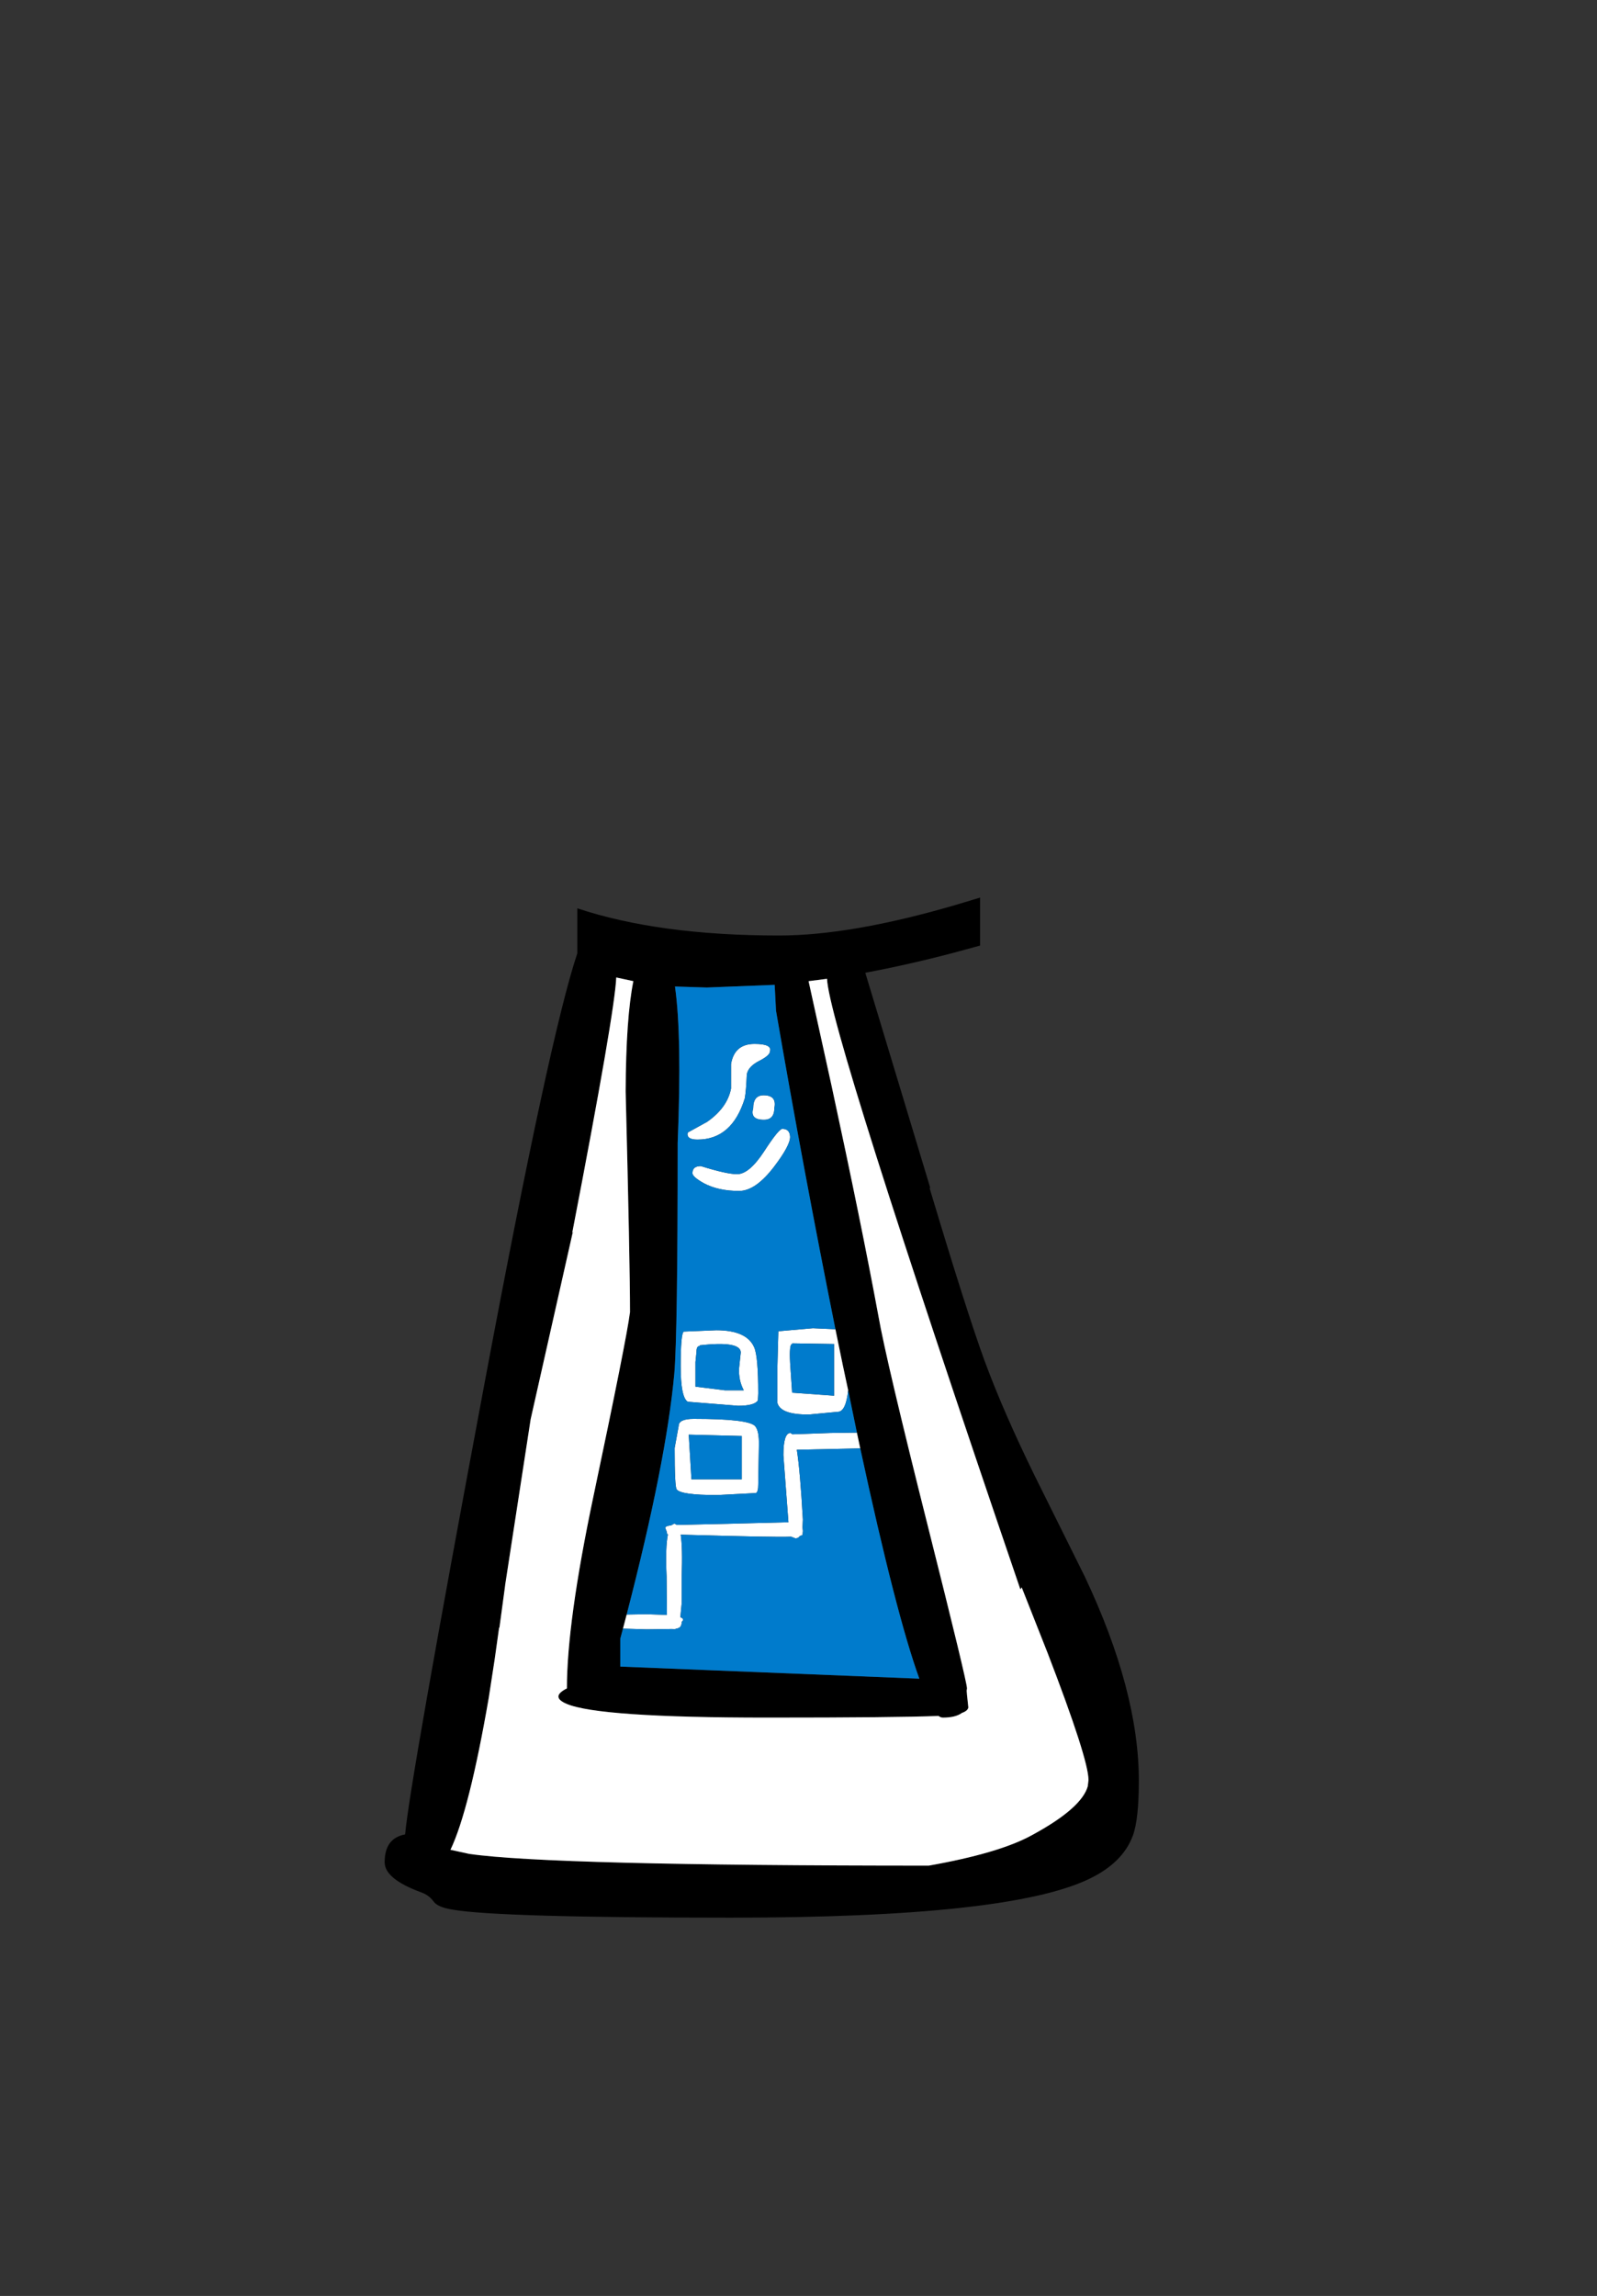 <?xml version="1.0" encoding="UTF-8" standalone="no"?>
<svg xmlns:xlink="http://www.w3.org/1999/xlink" height="342.0px" width="237.9px" xmlns="http://www.w3.org/2000/svg">
  <rect width="100%" height="100%" fill="#333333" stroke="none"/>
  <g transform="matrix(1, 0, 0, 1, 118.05, 273.9)">
    <use height="151.95" transform="matrix(1.0, 0.0, 0.0, 1.0, -60.75, -140.2)" width="112.35" xlink:href="#shape0"/>
  </g>
  <defs>
    <g id="shape0" transform="matrix(1, 0, 0, 1, 60.75, 140.2)">
      <path d="M-43.7 -31.45 L-44.35 -26.8 -45.25 -20.95 Q-48.15 -4.2 -50.95 1.65 L-50.9 1.65 -48.15 2.25 Q-36.05 4.0 20.3 4.0 30.75 2.15 35.6 -0.5 43.1 -4.55 44.0 -7.85 L44.0 -7.9 44.1 -8.75 Q44.1 -11.85 38.0 -27.7 L34.15 -37.45 33.95 -37.15 Q5.45 -120.7 5.15 -128.1 L2.4 -127.75 5.85 -112.05 Q10.25 -91.7 12.8 -77.9 13.95 -71.3 20.2 -46.45 26.0 -23.4 26.0 -22.4 L25.95 -22.05 26.0 -21.45 26.2 -19.55 Q26.1 -19.05 25.25 -18.75 24.3 -18.05 22.4 -18.05 22.1 -18.05 21.75 -18.3 15.65 -18.05 -3.8 -18.05 -28.85 -18.05 -33.65 -20.1 -36.1 -21.15 -33.6 -22.4 -33.6 -32.25 -29.65 -51.0 -24.7 -74.45 -24.2 -78.45 -24.2 -85.7 -24.85 -111.35 -24.8 -122.3 -23.7 -127.75 L-26.25 -128.3 Q-26.45 -123.2 -32.8 -90.3 -32.35 -90.25 -32.75 -90.25 L-39.0 -62.5 -42.8 -37.8 -42.8 -37.75 -43.65 -31.45 -43.7 -31.5 -43.7 -31.45 M27.95 -133.05 L23.9 -131.95 Q17.25 -130.2 10.85 -129.0 L16.65 -109.8 20.5 -97.05 20.45 -96.85 Q25.95 -78.5 28.6 -71.25 31.4 -63.65 36.05 -54.15 L43.55 -39.05 Q51.6 -22.0 51.6 -8.65 51.6 -2.85 50.7 -0.45 49.2 3.6 44.15 6.0 32.15 11.75 -9.15 11.75 -43.85 11.75 -50.65 10.55 -52.85 10.2 -53.45 9.35 -54.15 8.4 -55.25 8.0 -60.75 6.0 -60.75 3.5 -60.75 -0.1 -57.7 -0.65 -57.05 -8.2 -45.75 -68.5 -36.15 -119.65 -32.05 -131.9 L-32.05 -138.6 Q-19.9 -134.55 -2.0 -134.55 8.75 -134.55 24.3 -139.1 L27.95 -140.2 27.95 -133.05 M6.4 -75.9 Q1.65 -99.55 -2.45 -123.35 L-2.65 -127.2 -12.75 -126.8 -17.5 -126.95 Q-16.45 -119.6 -17.1 -103.65 -17.1 -75.15 -17.6 -69.3 -18.8 -56.15 -24.7 -33.4 L-25.25 -31.3 -25.65 -29.8 -25.65 -25.65 18.9 -23.85 Q15.45 -33.35 10.1 -58.15 L9.6 -60.5 8.3 -66.8 7.5 -70.55 6.4 -75.9" fill="#000000" fill-rule="evenodd" stroke="none"/>
      <path d="M-43.65 -31.45 L-42.8 -37.75 -42.8 -37.8 -39.0 -62.5 -32.75 -90.25 Q-32.35 -90.25 -32.8 -90.3 -26.45 -123.2 -26.25 -128.3 L-23.7 -127.75 Q-24.8 -122.3 -24.85 -111.35 -24.2 -85.7 -24.2 -78.45 -24.7 -74.45 -29.65 -51.0 -33.6 -32.25 -33.6 -22.4 -36.1 -21.15 -33.65 -20.1 -28.85 -18.05 -3.8 -18.05 15.65 -18.05 21.75 -18.3 22.1 -18.05 22.4 -18.05 24.3 -18.05 25.25 -18.75 26.1 -19.05 26.2 -19.55 L26.0 -21.45 25.95 -22.05 26.0 -22.4 Q26.0 -23.4 20.2 -46.45 13.95 -71.3 12.8 -77.9 10.25 -91.7 5.85 -112.05 L2.4 -127.75 5.15 -128.1 Q5.45 -120.7 33.95 -37.15 L34.15 -37.45 38.0 -27.7 Q44.1 -11.85 44.1 -8.75 L44.0 -7.9 44.0 -7.85 Q43.1 -4.55 35.6 -0.5 30.75 2.15 20.3 4.0 -36.05 4.0 -48.15 2.25 L-50.9 1.65 -50.95 1.65 Q-48.15 -4.2 -45.25 -20.95 L-44.35 -26.8 -43.7 -31.45 -43.65 -31.45 M8.3 -66.8 Q7.95 -63.6 6.75 -63.6 L2.5 -63.2 Q-1.8 -63.15 -2.25 -64.95 L-2.25 -70.05 -2.1 -75.6 3.05 -76.05 6.4 -75.9 7.5 -70.55 8.3 -66.8 M-24.7 -33.4 L-21.75 -33.45 -18.7 -33.35 -18.75 -39.1 Q-18.95 -43.4 -18.55 -45.35 L-18.65 -45.35 -18.75 -45.8 -18.95 -46.3 Q-18.95 -46.55 -18.35 -46.65 L-18.05 -46.7 -17.6 -46.95 -17.2 -46.75 -8.55 -46.95 -0.6 -47.15 -1.35 -57.15 Q-1.35 -60.45 -0.3 -60.45 L0.0 -60.25 5.7 -60.45 9.6 -60.5 10.1 -58.15 0.65 -57.95 Q1.15 -54.75 1.55 -47.55 L1.5 -46.4 1.55 -45.85 1.5 -45.25 1.1 -45.1 Q0.85 -44.75 0.45 -44.75 L-0.2 -45.0 -0.3 -45.0 Q-2.7 -44.9 -16.65 -45.3 -16.35 -43.35 -16.5 -39.1 L-16.5 -35.1 -16.7 -33.0 Q-16.0 -32.75 -16.5 -32.3 -16.5 -31.5 -17.1 -31.35 L-17.3 -31.3 -17.6 -31.2 -17.9 -31.25 -21.75 -31.2 -25.25 -31.3 -24.7 -33.4 M6.2 -73.7 L-0.05 -73.8 -0.05 -73.7 Q-0.5 -73.7 -0.35 -70.9 L-0.05 -66.45 6.2 -66.0 6.2 -73.7 M-5.65 -118.4 Q-3.0 -118.4 -3.35 -117.3 -3.35 -116.7 -4.9 -115.9 -6.6 -115.05 -6.8 -113.85 -6.9 -111.45 -7.1 -110.3 -9.0 -104.15 -14.15 -104.15 -15.85 -104.15 -15.6 -105.2 L-12.7 -106.8 Q-9.7 -108.9 -9.15 -111.75 L-9.15 -115.4 Q-8.65 -118.4 -5.65 -118.4 M-13.65 -100.2 Q-9.8 -99.0 -8.25 -99.0 -6.45 -99.0 -4.25 -102.35 -2.05 -105.75 -1.5 -105.75 -0.4 -105.75 -0.35 -104.55 -0.35 -103.25 -2.75 -100.1 -5.5 -96.5 -7.95 -96.5 -11.05 -96.5 -13.2 -97.65 -14.9 -98.6 -14.9 -99.15 -14.9 -100.2 -13.65 -100.2 M-2.7 -108.85 Q-2.7 -107.1 -4.25 -107.1 -6.35 -107.1 -5.85 -108.8 -5.85 -110.75 -4.3 -110.75 -2.3 -110.75 -2.7 -108.85 M-11.35 -75.75 Q-6.8 -75.75 -5.7 -73.2 -5.1 -71.85 -5.1 -66.35 L-5.15 -65.3 Q-5.65 -64.5 -8.1 -64.5 L-15.6 -65.1 Q-16.65 -65.75 -16.65 -70.4 -16.65 -75.2 -16.2 -75.55 L-11.35 -75.75 M-7.7 -72.45 Q-7.75 -74.2 -13.85 -73.5 L-13.85 -73.4 Q-14.3 -73.4 -14.3 -72.5 L-14.45 -71.0 -14.45 -67.35 -10.05 -66.8 -7.25 -66.8 Q-8.05 -68.3 -7.95 -70.1 L-7.7 -72.45 M-15.05 -53.55 L-7.55 -53.55 -7.55 -60.0 -15.45 -60.2 -15.05 -53.55 M-17.25 -52.05 Q-17.55 -52.45 -17.55 -58.2 L-16.95 -61.5 Q-16.95 -62.55 -14.7 -62.55 -6.45 -62.55 -5.55 -61.45 -4.95 -60.75 -5.0 -58.6 L-5.1 -52.75 Q-5.1 -51.65 -5.45 -51.5 L-11.2 -51.2 Q-16.65 -51.2 -17.25 -52.05" fill="#ffffff" fill-rule="evenodd" stroke="none"/>
      <path d="M6.4 -75.9 L3.05 -76.05 -2.1 -75.6 -2.25 -70.05 -2.25 -64.95 Q-1.8 -63.15 2.5 -63.2 L6.75 -63.6 Q7.95 -63.6 8.3 -66.8 L9.6 -60.5 5.7 -60.45 0.0 -60.25 -0.3 -60.45 Q-1.35 -60.45 -1.35 -57.15 L-0.6 -47.15 -8.55 -46.95 -17.2 -46.75 -17.6 -46.95 -18.05 -46.7 -18.35 -46.65 Q-18.95 -46.55 -18.95 -46.3 L-18.75 -45.8 -18.65 -45.35 -18.55 -45.35 Q-18.95 -43.4 -18.75 -39.1 L-18.7 -33.35 -21.75 -33.45 -24.7 -33.4 Q-18.8 -56.15 -17.6 -69.3 -17.1 -75.15 -17.1 -103.65 -16.45 -119.6 -17.5 -126.95 L-12.75 -126.8 -2.65 -127.2 -2.45 -123.35 Q1.65 -99.55 6.4 -75.9 M6.2 -73.7 L6.2 -66.0 -0.05 -66.45 -0.35 -70.9 Q-0.5 -73.7 -0.05 -73.7 L-0.05 -73.8 6.2 -73.7 M-25.25 -31.3 L-21.75 -31.2 -17.9 -31.25 -17.6 -31.2 -17.3 -31.3 -17.1 -31.35 Q-16.5 -31.5 -16.5 -32.3 -16.0 -32.75 -16.7 -33.0 L-16.5 -35.1 -16.5 -39.1 Q-16.35 -43.35 -16.65 -45.3 -2.7 -44.9 -0.3 -45.0 L-0.2 -45.0 0.45 -44.75 Q0.85 -44.75 1.1 -45.1 L1.5 -45.25 1.55 -45.85 1.5 -46.4 1.55 -47.55 Q1.15 -54.75 0.65 -57.95 L10.1 -58.15 Q15.45 -33.35 18.9 -23.85 L-25.65 -25.65 -25.65 -29.8 -25.25 -31.3 M-17.25 -52.05 Q-16.65 -51.2 -11.2 -51.2 L-5.45 -51.5 Q-5.1 -51.65 -5.1 -52.75 L-5.0 -58.6 Q-4.95 -60.75 -5.55 -61.45 -6.45 -62.55 -14.7 -62.55 -16.95 -62.55 -16.95 -61.5 L-17.55 -58.2 Q-17.55 -52.45 -17.25 -52.05 M-15.05 -53.55 L-15.45 -60.2 -7.55 -60.0 -7.55 -53.55 -15.05 -53.55 M-7.7 -72.45 L-7.95 -70.1 Q-8.05 -68.3 -7.25 -66.8 L-10.05 -66.8 -14.45 -67.35 -14.45 -71.0 -14.3 -72.5 Q-14.3 -73.4 -13.85 -73.4 L-13.85 -73.5 Q-7.75 -74.2 -7.7 -72.45 M-11.35 -75.75 L-16.2 -75.55 Q-16.65 -75.2 -16.65 -70.4 -16.65 -65.75 -15.6 -65.1 L-8.1 -64.5 Q-5.65 -64.5 -5.15 -65.3 L-5.1 -66.35 Q-5.1 -71.85 -5.7 -73.2 -6.8 -75.75 -11.35 -75.75 M-2.7 -108.85 Q-2.3 -110.75 -4.3 -110.75 -5.85 -110.75 -5.85 -108.8 -6.35 -107.1 -4.25 -107.1 -2.7 -107.1 -2.7 -108.85 M-13.65 -100.2 Q-14.9 -100.2 -14.9 -99.15 -14.9 -98.6 -13.2 -97.65 -11.05 -96.5 -7.95 -96.5 -5.5 -96.5 -2.75 -100.1 -0.35 -103.25 -0.35 -104.55 -0.4 -105.75 -1.5 -105.75 -2.05 -105.75 -4.25 -102.35 -6.45 -99.0 -8.25 -99.0 -9.8 -99.0 -13.65 -100.2 M-5.65 -118.4 Q-8.65 -118.4 -9.15 -115.4 L-9.15 -111.75 Q-9.7 -108.9 -12.7 -106.8 L-15.6 -105.2 Q-15.85 -104.15 -14.15 -104.15 -9.0 -104.15 -7.1 -110.3 -6.9 -111.45 -6.8 -113.85 -6.6 -115.05 -4.9 -115.9 -3.35 -116.7 -3.35 -117.3 -3.0 -118.4 -5.65 -118.4" fill="#007bcc" fill-rule="evenodd" stroke="none"/>
    </g>
  </defs>
</svg>
